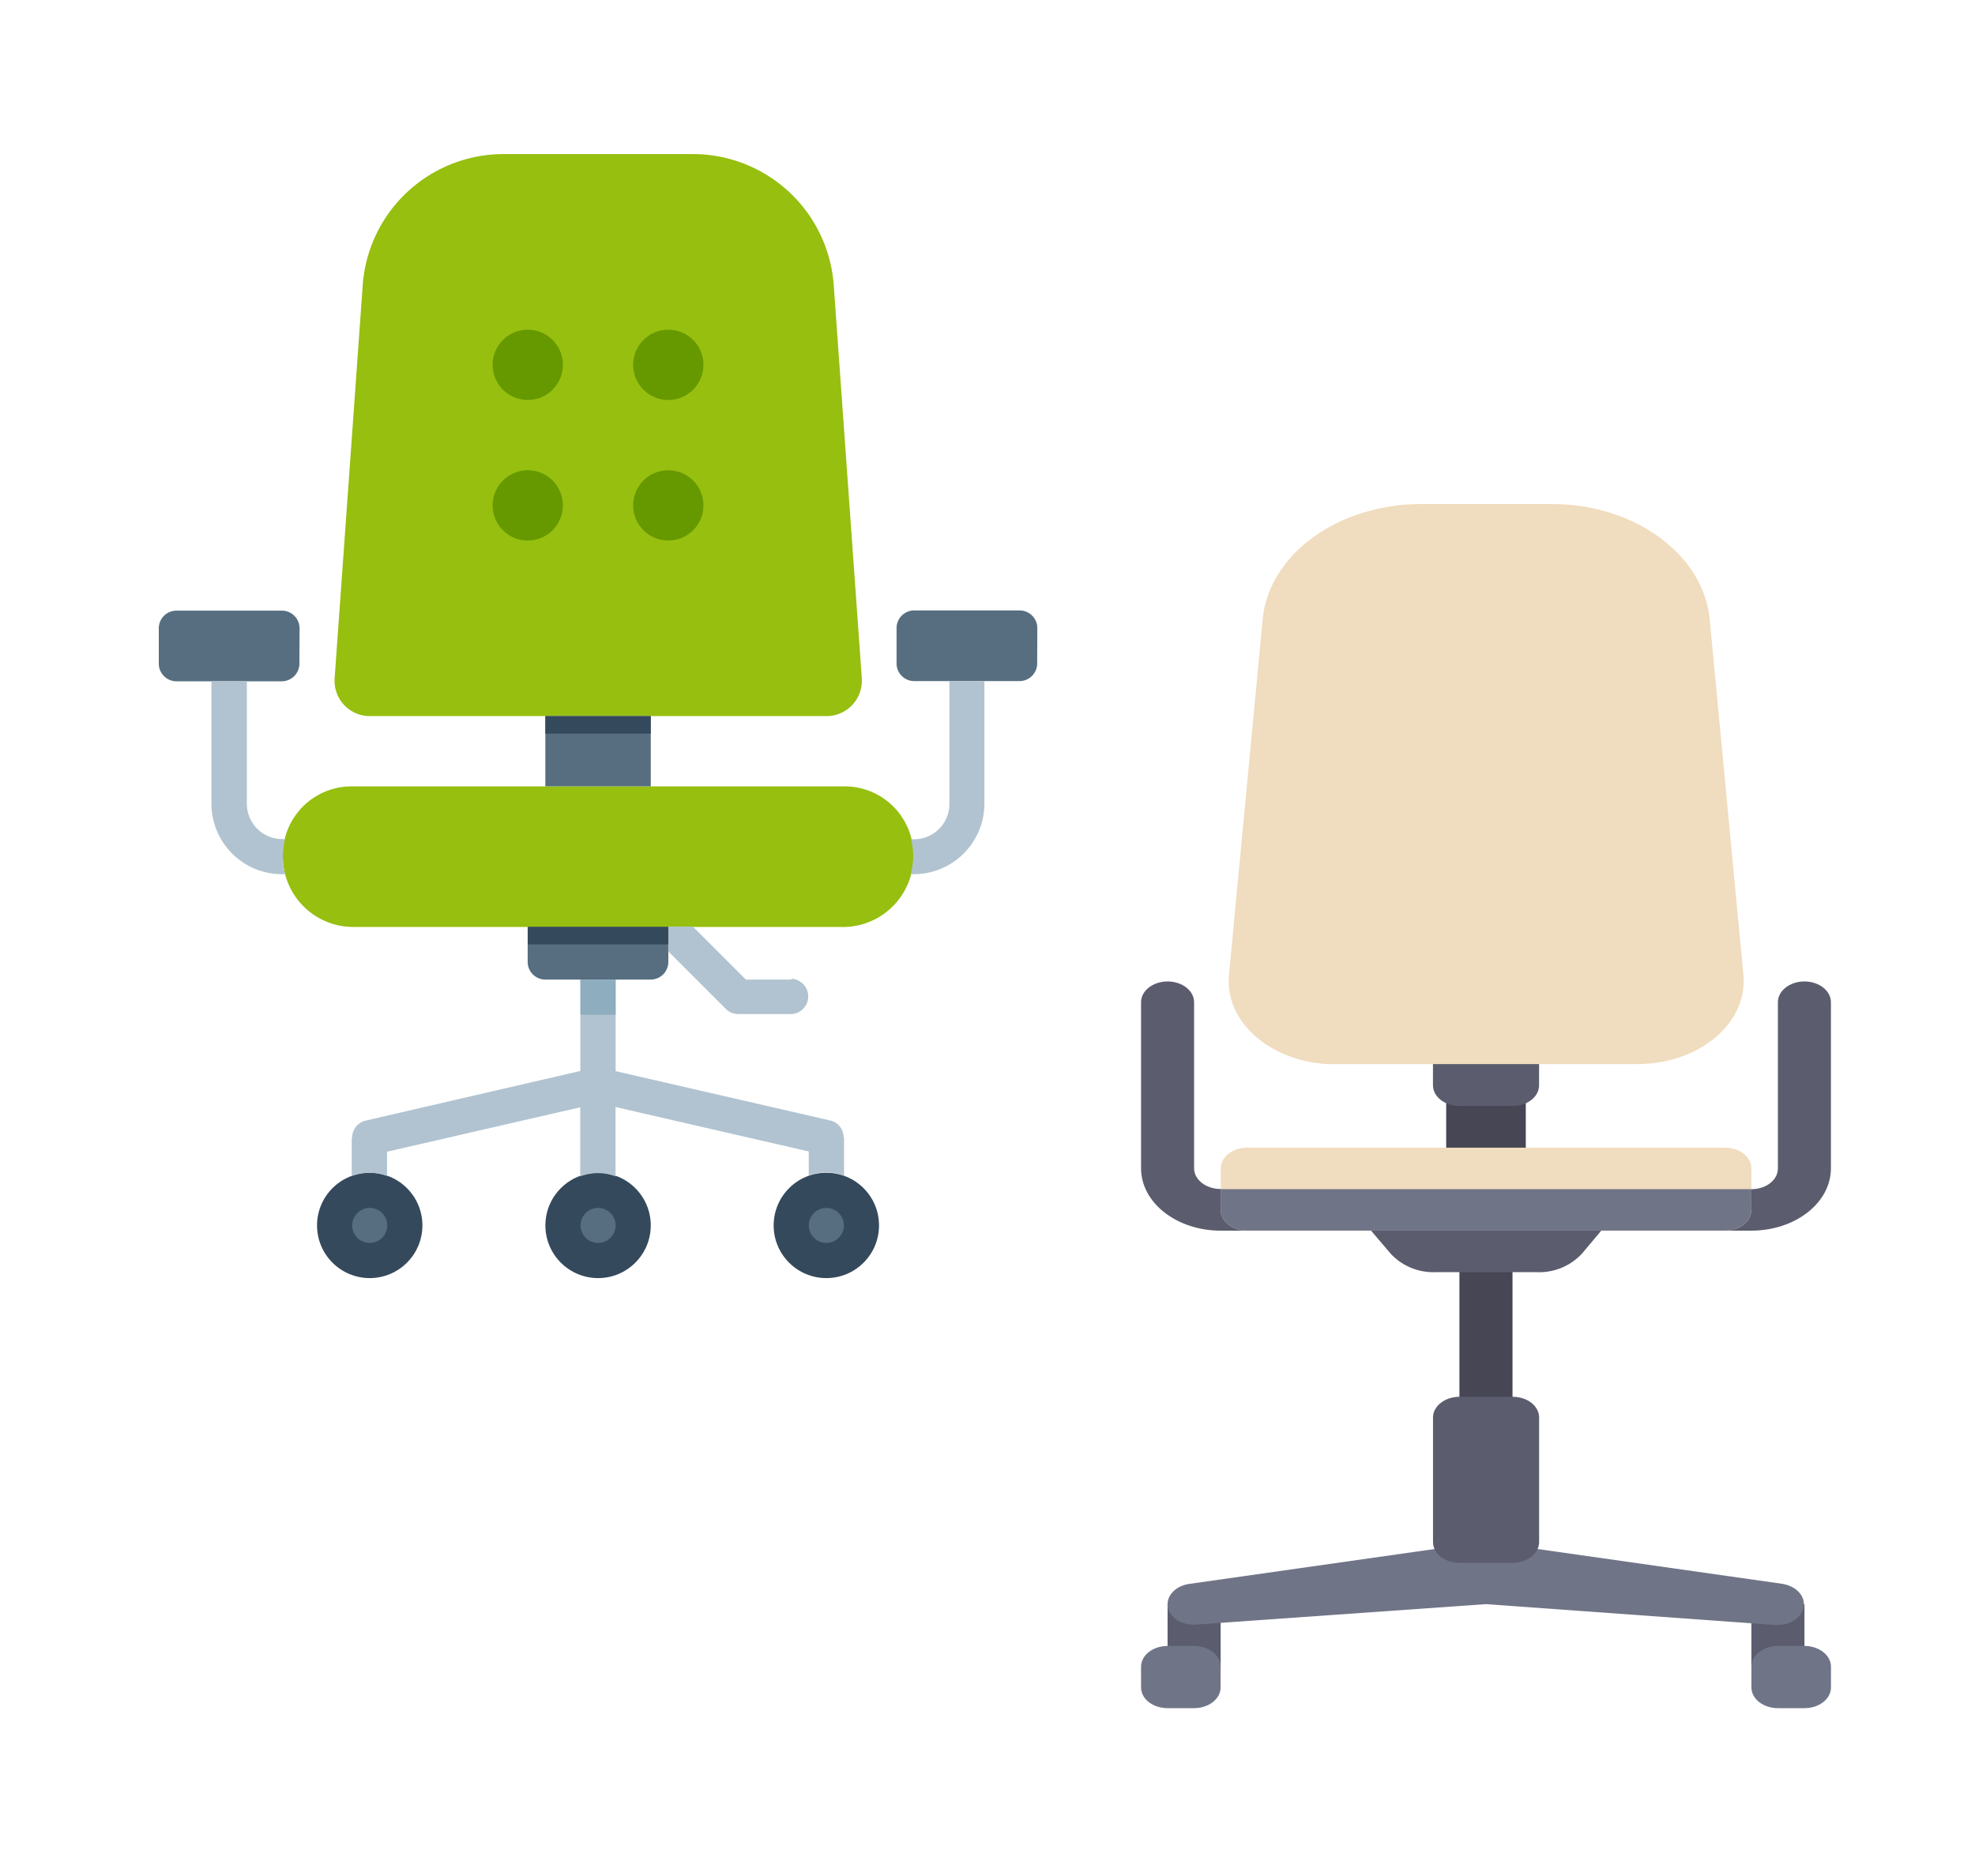 <svg id="Layer_1" data-name="Layer 1" xmlns="http://www.w3.org/2000/svg" viewBox="0 0 400 380"><defs><style>.cls-1{fill:#464655;}.cls-2{fill:#5b5d6e;}.cls-3{fill:#f0dcbe;}.cls-4{fill:#707487;}.cls-5{fill:#566e7f;}.cls-6{fill:#96bf0f;}.cls-7{fill:#b1c3d0;}.cls-8{fill:#35495c;}.cls-9{fill:#690;}.cls-10{fill:#8eadbe;}</style></defs><title>Artboard 1</title><rect class="cls-1" x="292.9" y="219.83" width="16.12" height="16.82"/><path class="cls-2" d="M311.72,211.42h-21.5v8.41c0,2.32,2.41,4.2,5.37,4.2h10.75c3,0,5.37-1.88,5.37-4.2h0Z"/><path class="cls-3" d="M314,102.09h-26.1c-16.89,0-30.92,10.19-32.17,23.37l-6.83,72.08c-.85,9.27,8.06,17.31,19.91,18q.79,0,1.59,0h61.2c11.87,0,21.52-7.49,21.55-16.78q0-.62-.05-1.24l-6.83-72.08C345,112.25,330.95,102,314,102.09Z"/><path class="cls-2" d="M252.59,249.28h-5.37c-8.9,0-16.11-5.65-16.12-12.61V203c0-2.32,2.41-4.2,5.37-4.2s5.37,1.88,5.37,4.2h0v33.64c0,2.32,2.41,4.2,5.37,4.2h5.37c3,0,5.37,1.88,5.37,4.2S255.56,249.28,252.59,249.28Z"/><path class="cls-2" d="M354.71,249.28h-5.37c-3,0-5.37-1.88-5.37-4.2s2.41-4.2,5.37-4.2h5.37c3,0,5.37-1.88,5.37-4.2V203c0-2.32,2.41-4.2,5.37-4.2s5.37,1.88,5.37,4.2h0v33.64C370.83,243.63,363.61,249.27,354.71,249.28Z"/><rect class="cls-2" x="354.71" y="324.96" width="10.75" height="12.61"/><path class="cls-4" d="M360.09,346h5.37c3,0,5.37-1.88,5.37-4.2v-4.2c0-2.32-2.41-4.2-5.37-4.2h-5.37c-3,0-5.37,1.88-5.37,4.2v4.2C354.71,344.12,357.12,346,360.09,346Z"/><rect class="cls-2" x="236.47" y="324.96" width="10.75" height="12.61"/><rect class="cls-1" x="295.58" y="253.47" width="10.75" height="33.64"/><path class="cls-2" d="M327.84,245.07H274.1l7.55,8.87a11.79,11.79,0,0,0,9,3.75h20.74a11.79,11.79,0,0,0,9-3.75Z"/><path class="cls-3" d="M349.34,249.28H252.61c-3,0-5.37-1.88-5.37-4.2v-8.41c0-2.32,2.41-4.2,5.37-4.2h96.73c3,0,5.37,1.88,5.37,4.2v8.41C354.71,247.4,352.31,249.28,349.34,249.28Z"/><path class="cls-4" d="M354.71,240.87H247.23v4.2c0,2.32,2.41,4.2,5.37,4.2h96.73c3,0,5.37-1.88,5.37-4.2Z"/><path class="cls-4" d="M361.07,320.83l-59.13-8.41a6.83,6.83,0,0,0-1.92,0l-59.13,8.41c-2.91.41-4.85,2.58-4.34,4.86v0c.5,2.13,3,3.61,5.77,3.38h0L301,324.93l58.56,4.23H360c3,0,5.36-1.91,5.34-4.23,0-2-1.86-3.73-4.38-4.1Z"/><path class="cls-2" d="M306.35,316.57H295.6c-3,0-5.37-1.88-5.37-4.2V287.13c0-2.32,2.41-4.2,5.37-4.2h10.75c3,0,5.37,1.88,5.37,4.2v25.23C311.72,314.68,309.31,316.57,306.35,316.57Z"/><path class="cls-4" d="M241.84,346h-5.37c-3,0-5.37-1.88-5.37-4.2v-4.2c0-2.32,2.41-4.2,5.37-4.2h5.37c3,0,5.37,1.88,5.37,4.2v4.2C247.22,344.12,244.81,346,241.84,346Z"/><path class="cls-5" d="M131.79,198.42H110.45a3.58,3.58,0,0,1-3.58-3.58v-7.15h28.49v7.15A3.58,3.58,0,0,1,131.79,198.42Z"/><path class="cls-6" d="M74.88,145.05h92.5a7.15,7.15,0,0,0,7.17-7.14q0-.24,0-.48l-5.7-79.78a28.61,28.61,0,0,0-28.39-26.44H101.86A28.61,28.61,0,0,0,73.47,57.66l-5.7,79.78a7.15,7.15,0,0,0,6.67,7.6l.48,0Z"/><path class="cls-6" d="M170.87,159.29H71.42A13.92,13.92,0,0,0,57.28,173q0,.23,0,.46a14.3,14.3,0,0,0,14.3,14.31H170.3A14.3,14.3,0,0,0,185,173.86q0-.21,0-.41a13.92,13.92,0,0,0-13.68-14.16Z"/><path class="cls-7" d="M160.26,198.42h-9.2l-10.73-10.73h-5v5l11.72,11.72a3.58,3.58,0,0,0,2.52,1h10.73a3.58,3.58,0,0,0,0-7.15Z"/><path class="cls-5" d="M60.64,134.38A3.58,3.58,0,0,1,57.07,138H35.74a3.58,3.58,0,0,1-3.58-3.58h0v-7.15a3.58,3.58,0,0,1,3.58-3.58H57.09a3.58,3.58,0,0,1,3.58,3.58Z"/><path class="cls-5" d="M210.06,134.38a3.58,3.58,0,0,1-3.58,3.58H185.16a3.58,3.58,0,0,1-3.58-3.58h0v-7.15a3.58,3.58,0,0,1,3.58-3.58h21.35a3.58,3.58,0,0,1,3.58,3.58Z"/><circle class="cls-8" cx="121.13" cy="248.22" r="10.67"/><circle class="cls-8" cx="167.36" cy="248.22" r="10.67"/><circle class="cls-8" cx="74.88" cy="248.22" r="10.67"/><circle class="cls-5" cx="74.88" cy="248.22" r="3.55"/><circle class="cls-5" cx="121.13" cy="248.22" r="3.55"/><circle class="cls-5" cx="167.36" cy="248.22" r="3.55"/><rect class="cls-5" x="110.45" y="145.05" width="21.35" height="14.23"/><circle class="cls-9" cx="106.89" cy="73.9" r="7.12"/><circle class="cls-9" cx="135.35" cy="73.9" r="7.12"/><circle class="cls-9" cx="106.89" cy="102.37" r="7.12"/><circle class="cls-9" cx="135.35" cy="102.37" r="7.12"/><path class="cls-7" d="M192.28,137.95v24.9a7.15,7.15,0,0,1-7.15,7.15h-.61a14.52,14.52,0,0,1,.44,3.49,14.89,14.89,0,0,1-.51,3.58h.69a14.3,14.3,0,0,0,14.23-14.23V137.95Z"/><path class="cls-7" d="M57.28,173.45a14.51,14.51,0,0,1,.44-3.49h-.6A7.15,7.15,0,0,1,50,162.8V137.95H42.82v24.9a14.3,14.3,0,0,0,14.23,14.23h.68A14.89,14.89,0,0,1,57.28,173.45Z"/><path class="cls-7" d="M170.86,230.45a3.5,3.5,0,0,0-2.69-3.48l-43.48-10V198.42h-7.15v18.51L74,227a3.58,3.58,0,0,0-2.69,3.47h-.07v7.75a10,10,0,0,1,7.15,0v-4.93l39.13-9v14a10,10,0,0,1,7.15,0V224.24l39.13,9v4.91a10,10,0,0,1,7.15,0v-7.75Z"/><rect class="cls-10" x="117.56" y="198.42" width="7.12" height="7.12"/><rect class="cls-8" x="110.45" y="145.05" width="21.35" height="3.55"/><rect class="cls-8" x="106.89" y="187.74" width="28.46" height="3.55"/></svg>